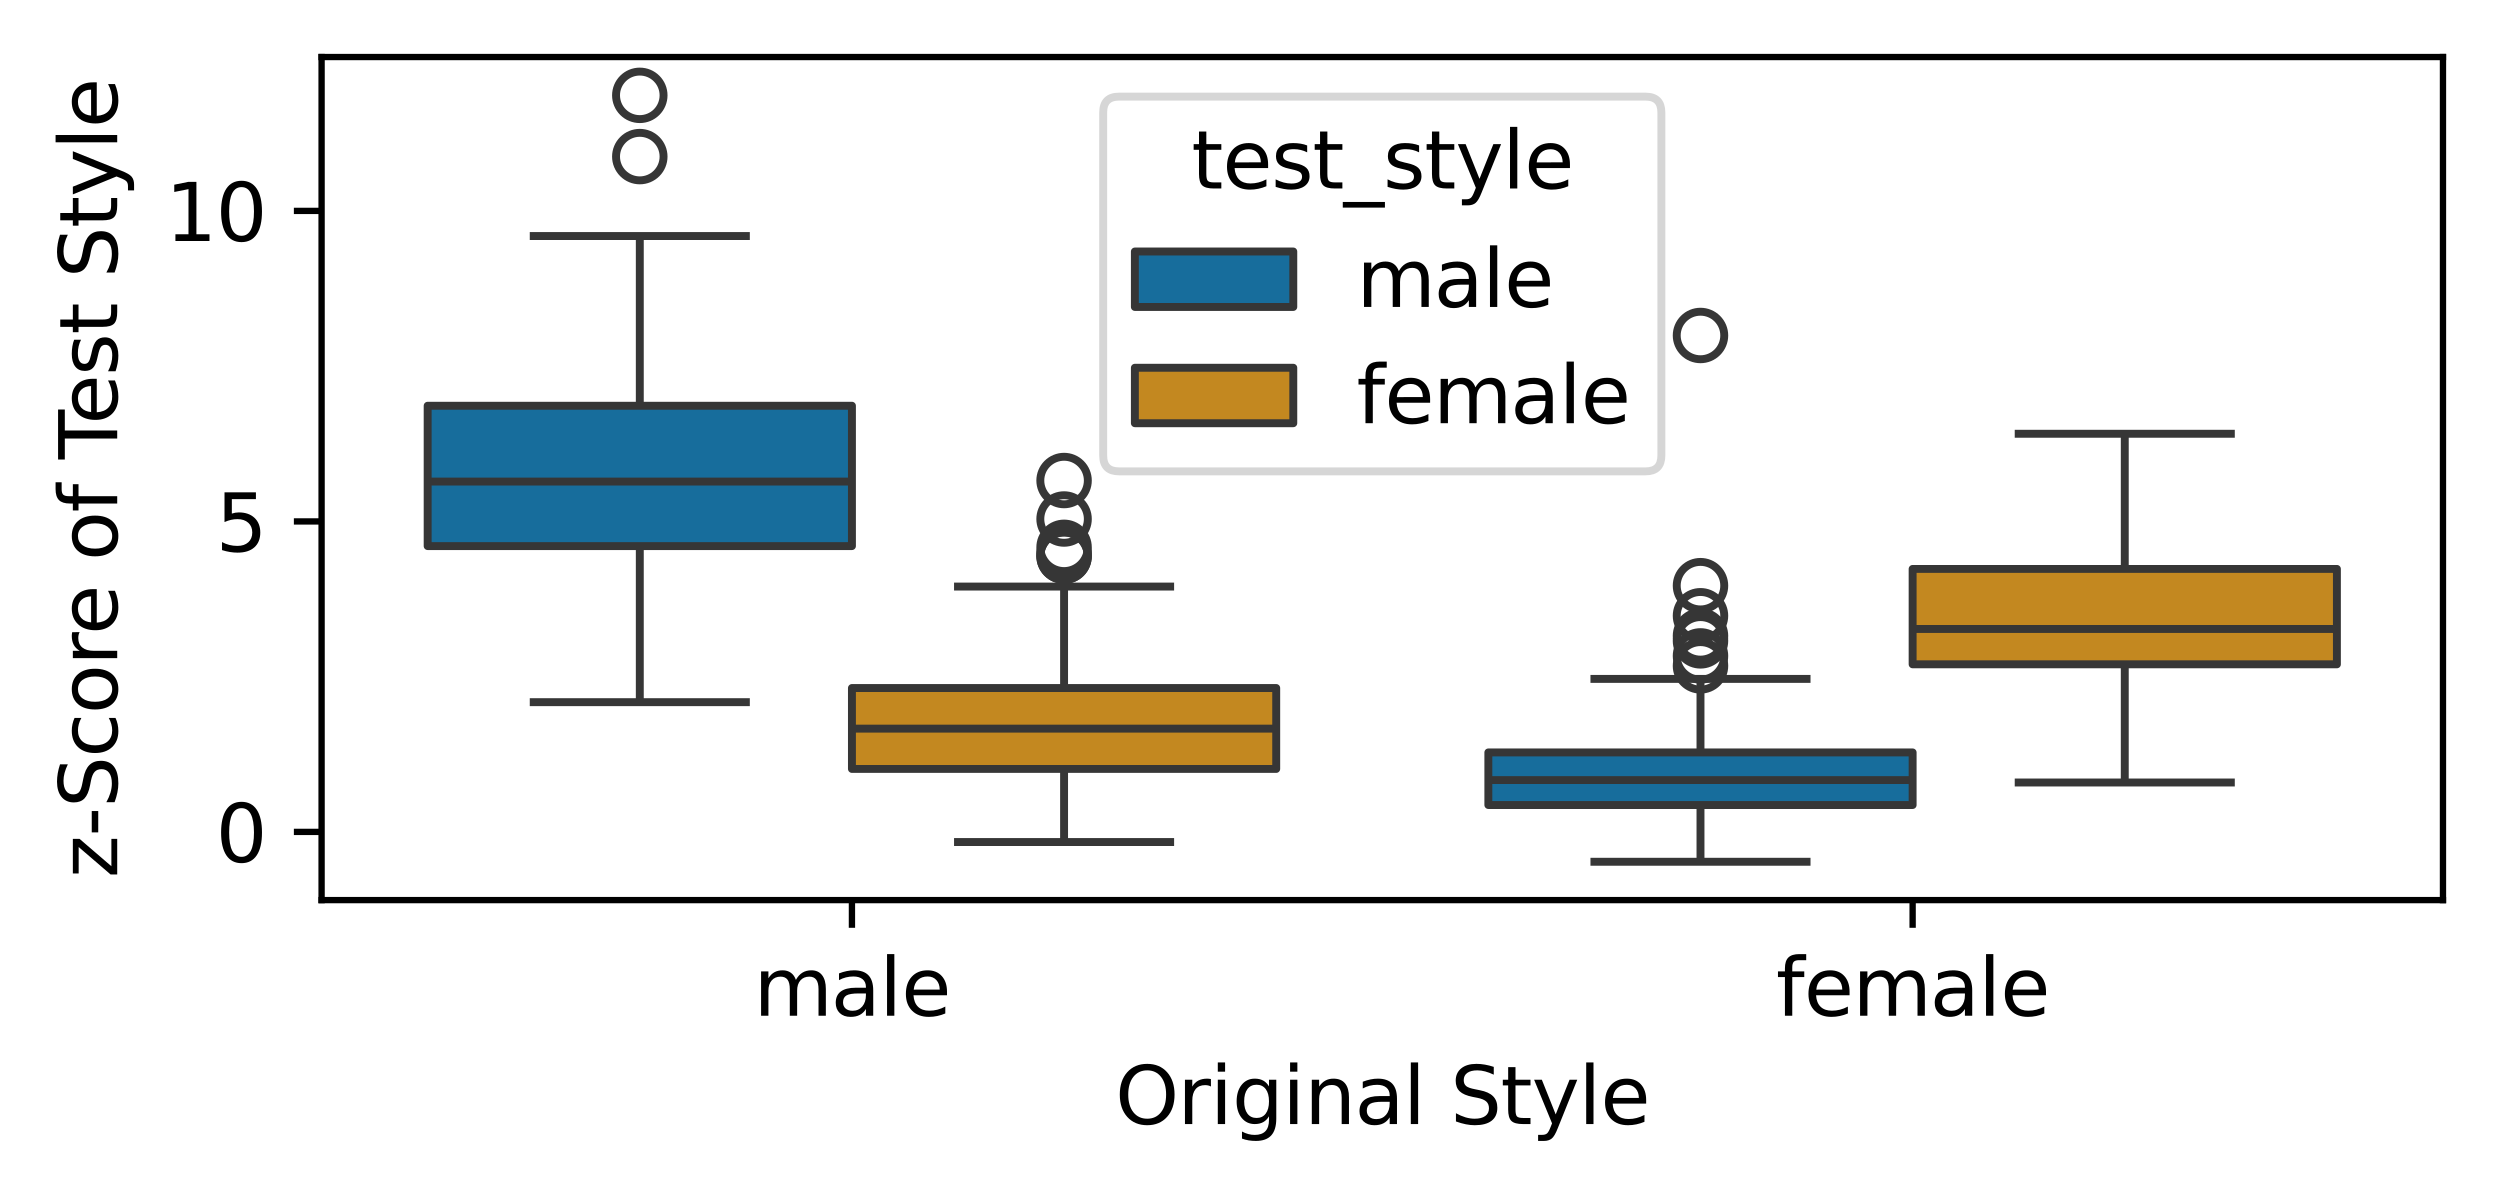 <?xml version="1.0" encoding="utf-8" standalone="no"?>
<!DOCTYPE svg PUBLIC "-//W3C//DTD SVG 1.1//EN"
  "http://www.w3.org/Graphics/SVG/1.1/DTD/svg11.dtd">
<svg xmlns:xlink="http://www.w3.org/1999/xlink" width="315.643pt" height="151.201pt" viewBox="0 0 315.643 151.201" xmlns="http://www.w3.org/2000/svg" version="1.1">
 <defs>
  <style type="text/css">*{stroke-linejoin: round; stroke-linecap: butt}</style>
 </defs>
 <g id="figure_1">
  <g id="patch_1">
   <path d="M 0 151.201 
L 315.643 151.201 
L 315.643 0 
L 0 0 
z
" style="fill: #ffffff"/>
  </g>
  <g id="axes_1">
   <g id="patch_2">
    <path d="M 40.603 113.645 
L 308.443 113.645 
L 308.443 7.2 
L 40.603 7.2 
z
" style="fill: #ffffff"/>
   </g>
   <g id="patch_3">
    <path d="M 107.563 105.036 
L 107.563 105.036 
L 107.563 105.036 
L 107.563 105.036 
z
" clip-path="url(#p683923974a)" style="fill: #176d9c; stroke: #363636; stroke-linejoin: miter"/>
   </g>
   <g id="patch_4">
    <path d="M 107.563 105.036 
L 107.563 105.036 
L 107.563 105.036 
L 107.563 105.036 
z
" clip-path="url(#p683923974a)" style="fill: #c38820; stroke: #363636; stroke-linejoin: miter"/>
   </g>
   <g id="matplotlib.axis_1">
    <g id="xtick_1">
     <g id="line2d_1">
      <defs>
       <path id="m65b594ca15" d="M 0 0 
L 0 3.5 
" style="stroke: #000000; stroke-width: 0.8"/>
      </defs>
      <g>
       <use xlink:href="#m65b594ca15" x="107.563" y="113.645" style="stroke: #000000; stroke-width: 0.8"/>
      </g>
     </g>
     <g id="text_1">
      <!-- male -->
      <g transform="translate(95.163 128.243) scale(0.1 -0.1)">
       <defs>
        <path id="DejaVuSans-6d" d="M 3328 2828 
Q 3544 3216 3844 3400 
Q 4144 3584 4550 3584 
Q 5097 3584 5394 3201 
Q 5691 2819 5691 2113 
L 5691 0 
L 5113 0 
L 5113 2094 
Q 5113 2597 4934 2840 
Q 4756 3084 4391 3084 
Q 3944 3084 3684 2787 
Q 3425 2491 3425 1978 
L 3425 0 
L 2847 0 
L 2847 2094 
Q 2847 2600 2669 2842 
Q 2491 3084 2119 3084 
Q 1678 3084 1418 2786 
Q 1159 2488 1159 1978 
L 1159 0 
L 581 0 
L 581 3500 
L 1159 3500 
L 1159 2956 
Q 1356 3278 1631 3431 
Q 1906 3584 2284 3584 
Q 2666 3584 2933 3390 
Q 3200 3197 3328 2828 
z
" transform="scale(0.016)"/>
        <path id="DejaVuSans-61" d="M 2194 1759 
Q 1497 1759 1228 1600 
Q 959 1441 959 1056 
Q 959 750 1161 570 
Q 1363 391 1709 391 
Q 2188 391 2477 730 
Q 2766 1069 2766 1631 
L 2766 1759 
L 2194 1759 
z
M 3341 1997 
L 3341 0 
L 2766 0 
L 2766 531 
Q 2569 213 2275 61 
Q 1981 -91 1556 -91 
Q 1019 -91 701 211 
Q 384 513 384 1019 
Q 384 1609 779 1909 
Q 1175 2209 1959 2209 
L 2766 2209 
L 2766 2266 
Q 2766 2663 2505 2880 
Q 2244 3097 1772 3097 
Q 1472 3097 1187 3025 
Q 903 2953 641 2809 
L 641 3341 
Q 956 3463 1253 3523 
Q 1550 3584 1831 3584 
Q 2591 3584 2966 3190 
Q 3341 2797 3341 1997 
z
" transform="scale(0.016)"/>
        <path id="DejaVuSans-6c" d="M 603 4863 
L 1178 4863 
L 1178 0 
L 603 0 
L 603 4863 
z
" transform="scale(0.016)"/>
        <path id="DejaVuSans-65" d="M 3597 1894 
L 3597 1613 
L 953 1613 
Q 991 1019 1311 708 
Q 1631 397 2203 397 
Q 2534 397 2845 478 
Q 3156 559 3463 722 
L 3463 178 
Q 3153 47 2828 -22 
Q 2503 -91 2169 -91 
Q 1331 -91 842 396 
Q 353 884 353 1716 
Q 353 2575 817 3079 
Q 1281 3584 2069 3584 
Q 2775 3584 3186 3129 
Q 3597 2675 3597 1894 
z
M 3022 2063 
Q 3016 2534 2758 2815 
Q 2500 3097 2075 3097 
Q 1594 3097 1305 2825 
Q 1016 2553 972 2059 
L 3022 2063 
z
" transform="scale(0.016)"/>
       </defs>
       <use xlink:href="#DejaVuSans-6d"/>
       <use xlink:href="#DejaVuSans-61" x="97.412"/>
       <use xlink:href="#DejaVuSans-6c" x="158.691"/>
       <use xlink:href="#DejaVuSans-65" x="186.475"/>
      </g>
     </g>
    </g>
    <g id="xtick_2">
     <g id="line2d_2">
      <g>
       <use xlink:href="#m65b594ca15" x="241.483" y="113.645" style="stroke: #000000; stroke-width: 0.8"/>
      </g>
     </g>
     <g id="text_2">
      <!-- female -->
      <g transform="translate(224.246 128.243) scale(0.1 -0.1)">
       <defs>
        <path id="DejaVuSans-66" d="M 2375 4863 
L 2375 4384 
L 1825 4384 
Q 1516 4384 1395 4259 
Q 1275 4134 1275 3809 
L 1275 3500 
L 2222 3500 
L 2222 3053 
L 1275 3053 
L 1275 0 
L 697 0 
L 697 3053 
L 147 3053 
L 147 3500 
L 697 3500 
L 697 3744 
Q 697 4328 969 4595 
Q 1241 4863 1831 4863 
L 2375 4863 
z
" transform="scale(0.016)"/>
       </defs>
       <use xlink:href="#DejaVuSans-66"/>
       <use xlink:href="#DejaVuSans-65" x="35.205"/>
       <use xlink:href="#DejaVuSans-6d" x="96.729"/>
       <use xlink:href="#DejaVuSans-61" x="194.141"/>
       <use xlink:href="#DejaVuSans-6c" x="255.42"/>
       <use xlink:href="#DejaVuSans-65" x="283.203"/>
      </g>
     </g>
    </g>
    <g id="text_3">
     <!-- Original Style -->
     <g transform="translate(140.809 141.921) scale(0.1 -0.1)">
      <defs>
       <path id="DejaVuSans-4f" d="M 2522 4238 
Q 1834 4238 1429 3725 
Q 1025 3213 1025 2328 
Q 1025 1447 1429 934 
Q 1834 422 2522 422 
Q 3209 422 3611 934 
Q 4013 1447 4013 2328 
Q 4013 3213 3611 3725 
Q 3209 4238 2522 4238 
z
M 2522 4750 
Q 3503 4750 4090 4092 
Q 4678 3434 4678 2328 
Q 4678 1225 4090 567 
Q 3503 -91 2522 -91 
Q 1538 -91 948 565 
Q 359 1222 359 2328 
Q 359 3434 948 4092 
Q 1538 4750 2522 4750 
z
" transform="scale(0.016)"/>
       <path id="DejaVuSans-72" d="M 2631 2963 
Q 2534 3019 2420 3045 
Q 2306 3072 2169 3072 
Q 1681 3072 1420 2755 
Q 1159 2438 1159 1844 
L 1159 0 
L 581 0 
L 581 3500 
L 1159 3500 
L 1159 2956 
Q 1341 3275 1631 3429 
Q 1922 3584 2338 3584 
Q 2397 3584 2469 3576 
Q 2541 3569 2628 3553 
L 2631 2963 
z
" transform="scale(0.016)"/>
       <path id="DejaVuSans-69" d="M 603 3500 
L 1178 3500 
L 1178 0 
L 603 0 
L 603 3500 
z
M 603 4863 
L 1178 4863 
L 1178 4134 
L 603 4134 
L 603 4863 
z
" transform="scale(0.016)"/>
       <path id="DejaVuSans-67" d="M 2906 1791 
Q 2906 2416 2648 2759 
Q 2391 3103 1925 3103 
Q 1463 3103 1205 2759 
Q 947 2416 947 1791 
Q 947 1169 1205 825 
Q 1463 481 1925 481 
Q 2391 481 2648 825 
Q 2906 1169 2906 1791 
z
M 3481 434 
Q 3481 -459 3084 -895 
Q 2688 -1331 1869 -1331 
Q 1566 -1331 1297 -1286 
Q 1028 -1241 775 -1147 
L 775 -588 
Q 1028 -725 1275 -790 
Q 1522 -856 1778 -856 
Q 2344 -856 2625 -561 
Q 2906 -266 2906 331 
L 2906 616 
Q 2728 306 2450 153 
Q 2172 0 1784 0 
Q 1141 0 747 490 
Q 353 981 353 1791 
Q 353 2603 747 3093 
Q 1141 3584 1784 3584 
Q 2172 3584 2450 3431 
Q 2728 3278 2906 2969 
L 2906 3500 
L 3481 3500 
L 3481 434 
z
" transform="scale(0.016)"/>
       <path id="DejaVuSans-6e" d="M 3513 2113 
L 3513 0 
L 2938 0 
L 2938 2094 
Q 2938 2591 2744 2837 
Q 2550 3084 2163 3084 
Q 1697 3084 1428 2787 
Q 1159 2491 1159 1978 
L 1159 0 
L 581 0 
L 581 3500 
L 1159 3500 
L 1159 2956 
Q 1366 3272 1645 3428 
Q 1925 3584 2291 3584 
Q 2894 3584 3203 3211 
Q 3513 2838 3513 2113 
z
" transform="scale(0.016)"/>
       <path id="DejaVuSans-20" transform="scale(0.016)"/>
       <path id="DejaVuSans-53" d="M 3425 4513 
L 3425 3897 
Q 3066 4069 2747 4153 
Q 2428 4238 2131 4238 
Q 1616 4238 1336 4038 
Q 1056 3838 1056 3469 
Q 1056 3159 1242 3001 
Q 1428 2844 1947 2747 
L 2328 2669 
Q 3034 2534 3370 2195 
Q 3706 1856 3706 1288 
Q 3706 609 3251 259 
Q 2797 -91 1919 -91 
Q 1588 -91 1214 -16 
Q 841 59 441 206 
L 441 856 
Q 825 641 1194 531 
Q 1563 422 1919 422 
Q 2459 422 2753 634 
Q 3047 847 3047 1241 
Q 3047 1584 2836 1778 
Q 2625 1972 2144 2069 
L 1759 2144 
Q 1053 2284 737 2584 
Q 422 2884 422 3419 
Q 422 4038 858 4394 
Q 1294 4750 2059 4750 
Q 2388 4750 2728 4690 
Q 3069 4631 3425 4513 
z
" transform="scale(0.016)"/>
       <path id="DejaVuSans-74" d="M 1172 4494 
L 1172 3500 
L 2356 3500 
L 2356 3053 
L 1172 3053 
L 1172 1153 
Q 1172 725 1289 603 
Q 1406 481 1766 481 
L 2356 481 
L 2356 0 
L 1766 0 
Q 1100 0 847 248 
Q 594 497 594 1153 
L 594 3053 
L 172 3053 
L 172 3500 
L 594 3500 
L 594 4494 
L 1172 4494 
z
" transform="scale(0.016)"/>
       <path id="DejaVuSans-79" d="M 2059 -325 
Q 1816 -950 1584 -1140 
Q 1353 -1331 966 -1331 
L 506 -1331 
L 506 -850 
L 844 -850 
Q 1081 -850 1212 -737 
Q 1344 -625 1503 -206 
L 1606 56 
L 191 3500 
L 800 3500 
L 1894 763 
L 2988 3500 
L 3597 3500 
L 2059 -325 
z
" transform="scale(0.016)"/>
      </defs>
      <use xlink:href="#DejaVuSans-4f"/>
      <use xlink:href="#DejaVuSans-72" x="78.711"/>
      <use xlink:href="#DejaVuSans-69" x="119.824"/>
      <use xlink:href="#DejaVuSans-67" x="147.607"/>
      <use xlink:href="#DejaVuSans-69" x="211.084"/>
      <use xlink:href="#DejaVuSans-6e" x="238.867"/>
      <use xlink:href="#DejaVuSans-61" x="302.246"/>
      <use xlink:href="#DejaVuSans-6c" x="363.525"/>
      <use xlink:href="#DejaVuSans-20" x="391.309"/>
      <use xlink:href="#DejaVuSans-53" x="423.096"/>
      <use xlink:href="#DejaVuSans-74" x="486.572"/>
      <use xlink:href="#DejaVuSans-79" x="525.781"/>
      <use xlink:href="#DejaVuSans-6c" x="584.961"/>
      <use xlink:href="#DejaVuSans-65" x="612.744"/>
     </g>
    </g>
   </g>
   <g id="matplotlib.axis_2">
    <g id="ytick_1">
     <g id="line2d_3">
      <defs>
       <path id="m1e58b2de07" d="M 0 0 
L -3.5 0 
" style="stroke: #000000; stroke-width: 0.8"/>
      </defs>
      <g>
       <use xlink:href="#m1e58b2de07" x="40.603" y="105.036" style="stroke: #000000; stroke-width: 0.8"/>
      </g>
     </g>
     <g id="text_4">
      <!-- 0 -->
      <g transform="translate(27.241 108.836) scale(0.1 -0.1)">
       <defs>
        <path id="DejaVuSans-30" d="M 2034 4250 
Q 1547 4250 1301 3770 
Q 1056 3291 1056 2328 
Q 1056 1369 1301 889 
Q 1547 409 2034 409 
Q 2525 409 2770 889 
Q 3016 1369 3016 2328 
Q 3016 3291 2770 3770 
Q 2525 4250 2034 4250 
z
M 2034 4750 
Q 2819 4750 3233 4129 
Q 3647 3509 3647 2328 
Q 3647 1150 3233 529 
Q 2819 -91 2034 -91 
Q 1250 -91 836 529 
Q 422 1150 422 2328 
Q 422 3509 836 4129 
Q 1250 4750 2034 4750 
z
" transform="scale(0.016)"/>
       </defs>
       <use xlink:href="#DejaVuSans-30"/>
      </g>
     </g>
    </g>
    <g id="ytick_2">
     <g id="line2d_4">
      <g>
       <use xlink:href="#m1e58b2de07" x="40.603" y="65.831" style="stroke: #000000; stroke-width: 0.8"/>
      </g>
     </g>
     <g id="text_5">
      <!-- 5 -->
      <g transform="translate(27.241 69.63) scale(0.1 -0.1)">
       <defs>
        <path id="DejaVuSans-35" d="M 691 4666 
L 3169 4666 
L 3169 4134 
L 1269 4134 
L 1269 2991 
Q 1406 3038 1543 3061 
Q 1681 3084 1819 3084 
Q 2600 3084 3056 2656 
Q 3513 2228 3513 1497 
Q 3513 744 3044 326 
Q 2575 -91 1722 -91 
Q 1428 -91 1123 -41 
Q 819 9 494 109 
L 494 744 
Q 775 591 1075 516 
Q 1375 441 1709 441 
Q 2250 441 2565 725 
Q 2881 1009 2881 1497 
Q 2881 1984 2565 2268 
Q 2250 2553 1709 2553 
Q 1456 2553 1204 2497 
Q 953 2441 691 2322 
L 691 4666 
z
" transform="scale(0.016)"/>
       </defs>
       <use xlink:href="#DejaVuSans-35"/>
      </g>
     </g>
    </g>
    <g id="ytick_3">
     <g id="line2d_5">
      <g>
       <use xlink:href="#m1e58b2de07" x="40.603" y="26.625" style="stroke: #000000; stroke-width: 0.8"/>
      </g>
     </g>
     <g id="text_6">
      <!-- 10 -->
      <g transform="translate(20.878 30.425) scale(0.1 -0.1)">
       <defs>
        <path id="DejaVuSans-31" d="M 794 531 
L 1825 531 
L 1825 4091 
L 703 3866 
L 703 4441 
L 1819 4666 
L 2450 4666 
L 2450 531 
L 3481 531 
L 3481 0 
L 794 0 
L 794 531 
z
" transform="scale(0.016)"/>
       </defs>
       <use xlink:href="#DejaVuSans-31"/>
       <use xlink:href="#DejaVuSans-30" x="63.623"/>
      </g>
     </g>
    </g>
    <g id="text_7">
     <!-- z-Score of Test Style -->
     <g transform="translate(14.798 110.844) rotate(-90) scale(0.1 -0.1)">
      <defs>
       <path id="DejaVuSans-7a" d="M 353 3500 
L 3084 3500 
L 3084 2975 
L 922 459 
L 3084 459 
L 3084 0 
L 275 0 
L 275 525 
L 2438 3041 
L 353 3041 
L 353 3500 
z
" transform="scale(0.016)"/>
       <path id="DejaVuSans-2d" d="M 313 2009 
L 1997 2009 
L 1997 1497 
L 313 1497 
L 313 2009 
z
" transform="scale(0.016)"/>
       <path id="DejaVuSans-63" d="M 3122 3366 
L 3122 2828 
Q 2878 2963 2633 3030 
Q 2388 3097 2138 3097 
Q 1578 3097 1268 2742 
Q 959 2388 959 1747 
Q 959 1106 1268 751 
Q 1578 397 2138 397 
Q 2388 397 2633 464 
Q 2878 531 3122 666 
L 3122 134 
Q 2881 22 2623 -34 
Q 2366 -91 2075 -91 
Q 1284 -91 818 406 
Q 353 903 353 1747 
Q 353 2603 823 3093 
Q 1294 3584 2113 3584 
Q 2378 3584 2631 3529 
Q 2884 3475 3122 3366 
z
" transform="scale(0.016)"/>
       <path id="DejaVuSans-6f" d="M 1959 3097 
Q 1497 3097 1228 2736 
Q 959 2375 959 1747 
Q 959 1119 1226 758 
Q 1494 397 1959 397 
Q 2419 397 2687 759 
Q 2956 1122 2956 1747 
Q 2956 2369 2687 2733 
Q 2419 3097 1959 3097 
z
M 1959 3584 
Q 2709 3584 3137 3096 
Q 3566 2609 3566 1747 
Q 3566 888 3137 398 
Q 2709 -91 1959 -91 
Q 1206 -91 779 398 
Q 353 888 353 1747 
Q 353 2609 779 3096 
Q 1206 3584 1959 3584 
z
" transform="scale(0.016)"/>
       <path id="DejaVuSans-54" d="M -19 4666 
L 3928 4666 
L 3928 4134 
L 2272 4134 
L 2272 0 
L 1638 0 
L 1638 4134 
L -19 4134 
L -19 4666 
z
" transform="scale(0.016)"/>
       <path id="DejaVuSans-73" d="M 2834 3397 
L 2834 2853 
Q 2591 2978 2328 3040 
Q 2066 3103 1784 3103 
Q 1356 3103 1142 2972 
Q 928 2841 928 2578 
Q 928 2378 1081 2264 
Q 1234 2150 1697 2047 
L 1894 2003 
Q 2506 1872 2764 1633 
Q 3022 1394 3022 966 
Q 3022 478 2636 193 
Q 2250 -91 1575 -91 
Q 1294 -91 989 -36 
Q 684 19 347 128 
L 347 722 
Q 666 556 975 473 
Q 1284 391 1588 391 
Q 1994 391 2212 530 
Q 2431 669 2431 922 
Q 2431 1156 2273 1281 
Q 2116 1406 1581 1522 
L 1381 1569 
Q 847 1681 609 1914 
Q 372 2147 372 2553 
Q 372 3047 722 3315 
Q 1072 3584 1716 3584 
Q 2034 3584 2315 3537 
Q 2597 3491 2834 3397 
z
" transform="scale(0.016)"/>
      </defs>
      <use xlink:href="#DejaVuSans-7a"/>
      <use xlink:href="#DejaVuSans-2d" x="52.49"/>
      <use xlink:href="#DejaVuSans-53" x="88.574"/>
      <use xlink:href="#DejaVuSans-63" x="152.051"/>
      <use xlink:href="#DejaVuSans-6f" x="207.031"/>
      <use xlink:href="#DejaVuSans-72" x="268.213"/>
      <use xlink:href="#DejaVuSans-65" x="307.076"/>
      <use xlink:href="#DejaVuSans-20" x="368.6"/>
      <use xlink:href="#DejaVuSans-6f" x="400.387"/>
      <use xlink:href="#DejaVuSans-66" x="461.568"/>
      <use xlink:href="#DejaVuSans-20" x="496.773"/>
      <use xlink:href="#DejaVuSans-54" x="528.561"/>
      <use xlink:href="#DejaVuSans-65" x="572.645"/>
      <use xlink:href="#DejaVuSans-73" x="634.168"/>
      <use xlink:href="#DejaVuSans-74" x="686.268"/>
      <use xlink:href="#DejaVuSans-20" x="725.477"/>
      <use xlink:href="#DejaVuSans-53" x="757.264"/>
      <use xlink:href="#DejaVuSans-74" x="820.74"/>
      <use xlink:href="#DejaVuSans-79" x="859.949"/>
      <use xlink:href="#DejaVuSans-6c" x="919.129"/>
      <use xlink:href="#DejaVuSans-65" x="946.912"/>
     </g>
    </g>
   </g>
   <g id="patch_5">
    <path d="M 53.995 68.947 
L 107.563 68.947 
L 107.563 51.228 
L 53.995 51.228 
L 53.995 68.947 
z
" clip-path="url(#p683923974a)" style="fill: #176d9c; stroke: #363636; stroke-linejoin: miter"/>
   </g>
   <g id="line2d_6">
    <path d="M 80.779 68.947 
L 80.779 88.655 
" clip-path="url(#p683923974a)" style="fill: none; stroke: #363636"/>
   </g>
   <g id="line2d_7">
    <path d="M 80.779 51.228 
L 80.779 29.801 
" clip-path="url(#p683923974a)" style="fill: none; stroke: #363636"/>
   </g>
   <g id="line2d_8">
    <path d="M 67.387 88.655 
L 94.171 88.655 
" clip-path="url(#p683923974a)" style="fill: none; stroke: #363636; stroke-linecap: square"/>
   </g>
   <g id="line2d_9">
    <path d="M 67.387 29.801 
L 94.171 29.801 
" clip-path="url(#p683923974a)" style="fill: none; stroke: #363636; stroke-linecap: square"/>
   </g>
   <g id="line2d_10">
    <defs>
     <path id="m0b05912b41" d="M 0 3 
C 0.796 3 1.559 2.684 2.121 2.121 
C 2.684 1.559 3 0.796 3 0 
C 3 -0.796 2.684 -1.559 2.121 -2.121 
C 1.559 -2.684 0.796 -3 0 -3 
C -0.796 -3 -1.559 -2.684 -2.121 -2.121 
C -2.684 -1.559 -3 -0.796 -3 0 
C -3 0.796 -2.684 1.559 -2.121 2.121 
C -1.559 2.684 -0.796 3 0 3 
z
" style="stroke: #363636"/>
    </defs>
    <g clip-path="url(#p683923974a)">
     <use xlink:href="#m0b05912b41" x="80.779" y="12.038" style="fill-opacity: 0; stroke: #363636"/>
     <use xlink:href="#m0b05912b41" x="80.779" y="19.771" style="fill-opacity: 0; stroke: #363636"/>
    </g>
   </g>
   <g id="patch_6">
    <path d="M 187.915 101.638 
L 241.483 101.638 
L 241.483 95 
L 187.915 95 
L 187.915 101.638 
z
" clip-path="url(#p683923974a)" style="fill: #176d9c; stroke: #363636; stroke-linejoin: miter"/>
   </g>
   <g id="line2d_11">
    <path d="M 214.699 101.638 
L 214.699 108.806 
" clip-path="url(#p683923974a)" style="fill: none; stroke: #363636"/>
   </g>
   <g id="line2d_12">
    <path d="M 214.699 95 
L 214.699 85.715 
" clip-path="url(#p683923974a)" style="fill: none; stroke: #363636"/>
   </g>
   <g id="line2d_13">
    <path d="M 201.307 108.806 
L 228.091 108.806 
" clip-path="url(#p683923974a)" style="fill: none; stroke: #363636; stroke-linecap: square"/>
   </g>
   <g id="line2d_14">
    <path d="M 201.307 85.715 
L 228.091 85.715 
" clip-path="url(#p683923974a)" style="fill: none; stroke: #363636; stroke-linecap: square"/>
   </g>
   <g id="line2d_15">
    <g clip-path="url(#p683923974a)">
     <use xlink:href="#m0b05912b41" x="214.699" y="84.072" style="fill-opacity: 0; stroke: #363636"/>
     <use xlink:href="#m0b05912b41" x="214.699" y="73.945" style="fill-opacity: 0; stroke: #363636"/>
     <use xlink:href="#m0b05912b41" x="214.699" y="80.913" style="fill-opacity: 0; stroke: #363636"/>
     <use xlink:href="#m0b05912b41" x="214.699" y="77.744" style="fill-opacity: 0; stroke: #363636"/>
     <use xlink:href="#m0b05912b41" x="214.699" y="80.283" style="fill-opacity: 0; stroke: #363636"/>
     <use xlink:href="#m0b05912b41" x="214.699" y="82.813" style="fill-opacity: 0; stroke: #363636"/>
     <use xlink:href="#m0b05912b41" x="214.699" y="42.357" style="fill-opacity: 0; stroke: #363636"/>
    </g>
   </g>
   <g id="patch_7">
    <path d="M 107.563 97.083 
L 161.131 97.083 
L 161.131 86.868 
L 107.563 86.868 
L 107.563 97.083 
z
" clip-path="url(#p683923974a)" style="fill: #c38820; stroke: #363636; stroke-linejoin: miter"/>
   </g>
   <g id="line2d_16">
    <path d="M 134.347 97.083 
L 134.347 106.312 
" clip-path="url(#p683923974a)" style="fill: none; stroke: #363636"/>
   </g>
   <g id="line2d_17">
    <path d="M 134.347 86.868 
L 134.347 74.06 
" clip-path="url(#p683923974a)" style="fill: none; stroke: #363636"/>
   </g>
   <g id="line2d_18">
    <path d="M 120.955 106.312 
L 147.739 106.312 
" clip-path="url(#p683923974a)" style="fill: none; stroke: #363636; stroke-linecap: square"/>
   </g>
   <g id="line2d_19">
    <path d="M 120.955 74.06 
L 147.739 74.06 
" clip-path="url(#p683923974a)" style="fill: none; stroke: #363636; stroke-linecap: square"/>
   </g>
   <g id="line2d_20">
    <g clip-path="url(#p683923974a)">
     <use xlink:href="#m0b05912b41" x="134.347" y="70.234" style="fill-opacity: 0; stroke: #363636"/>
     <use xlink:href="#m0b05912b41" x="134.347" y="70.214" style="fill-opacity: 0; stroke: #363636"/>
     <use xlink:href="#m0b05912b41" x="134.347" y="60.671" style="fill-opacity: 0; stroke: #363636"/>
     <use xlink:href="#m0b05912b41" x="134.347" y="69.104" style="fill-opacity: 0; stroke: #363636"/>
     <use xlink:href="#m0b05912b41" x="134.347" y="69.913" style="fill-opacity: 0; stroke: #363636"/>
     <use xlink:href="#m0b05912b41" x="134.347" y="65.528" style="fill-opacity: 0; stroke: #363636"/>
    </g>
   </g>
   <g id="patch_8">
    <path d="M 241.483 83.874 
L 295.051 83.874 
L 295.051 71.832 
L 241.483 71.832 
L 241.483 83.874 
z
" clip-path="url(#p683923974a)" style="fill: #c38820; stroke: #363636; stroke-linejoin: miter"/>
   </g>
   <g id="line2d_21">
    <path d="M 268.267 83.874 
L 268.267 98.794 
" clip-path="url(#p683923974a)" style="fill: none; stroke: #363636"/>
   </g>
   <g id="line2d_22">
    <path d="M 268.267 71.832 
L 268.267 54.768 
" clip-path="url(#p683923974a)" style="fill: none; stroke: #363636"/>
   </g>
   <g id="line2d_23">
    <path d="M 254.875 98.794 
L 281.659 98.794 
" clip-path="url(#p683923974a)" style="fill: none; stroke: #363636; stroke-linecap: square"/>
   </g>
   <g id="line2d_24">
    <path d="M 254.875 54.768 
L 281.659 54.768 
" clip-path="url(#p683923974a)" style="fill: none; stroke: #363636; stroke-linecap: square"/>
   </g>
   <g id="line2d_25"/>
   <g id="line2d_26">
    <path d="M 53.995 60.799 
L 107.563 60.799 
" clip-path="url(#p683923974a)" style="fill: none; stroke: #363636"/>
   </g>
   <g id="line2d_27">
    <path d="M 187.915 98.489 
L 241.483 98.489 
" clip-path="url(#p683923974a)" style="fill: none; stroke: #363636"/>
   </g>
   <g id="line2d_28">
    <path d="M 107.563 91.994 
L 161.131 91.994 
" clip-path="url(#p683923974a)" style="fill: none; stroke: #363636"/>
   </g>
   <g id="line2d_29">
    <path d="M 241.483 79.409 
L 295.051 79.409 
" clip-path="url(#p683923974a)" style="fill: none; stroke: #363636"/>
   </g>
   <g id="patch_9">
    <path d="M 40.603 113.645 
L 40.603 7.2 
" style="fill: none; stroke: #000000; stroke-width: 0.8; stroke-linejoin: miter; stroke-linecap: square"/>
   </g>
   <g id="patch_10">
    <path d="M 308.443 113.645 
L 308.443 7.2 
" style="fill: none; stroke: #000000; stroke-width: 0.8; stroke-linejoin: miter; stroke-linecap: square"/>
   </g>
   <g id="patch_11">
    <path d="M 40.603 113.645 
L 308.443 113.645 
" style="fill: none; stroke: #000000; stroke-width: 0.8; stroke-linejoin: miter; stroke-linecap: square"/>
   </g>
   <g id="patch_12">
    <path d="M 40.603 7.2 
L 308.443 7.2 
" style="fill: none; stroke: #000000; stroke-width: 0.8; stroke-linejoin: miter; stroke-linecap: square"/>
   </g>
   <g id="legend_1">
    <g id="patch_13">
     <path d="M 141.286 59.513 
L 207.76 59.513 
Q 209.76 59.513 209.76 57.513 
L 209.76 14.2 
Q 209.76 12.2 207.76 12.2 
L 141.286 12.2 
Q 139.286 12.2 139.286 14.2 
L 139.286 57.513 
Q 139.286 59.513 141.286 59.513 
z
" style="fill: #ffffff; opacity: 0.8; stroke: #cccccc; stroke-linejoin: miter"/>
    </g>
    <g id="text_8">
     <!-- test_style -->
     <g transform="translate(150.432 23.798) scale(0.1 -0.1)">
      <defs>
       <path id="DejaVuSans-5f" d="M 3263 -1063 
L 3263 -1509 
L -63 -1509 
L -63 -1063 
L 3263 -1063 
z
" transform="scale(0.016)"/>
      </defs>
      <use xlink:href="#DejaVuSans-74"/>
      <use xlink:href="#DejaVuSans-65" x="39.209"/>
      <use xlink:href="#DejaVuSans-73" x="100.732"/>
      <use xlink:href="#DejaVuSans-74" x="152.832"/>
      <use xlink:href="#DejaVuSans-5f" x="192.041"/>
      <use xlink:href="#DejaVuSans-73" x="242.041"/>
      <use xlink:href="#DejaVuSans-74" x="294.141"/>
      <use xlink:href="#DejaVuSans-79" x="333.35"/>
      <use xlink:href="#DejaVuSans-6c" x="392.529"/>
      <use xlink:href="#DejaVuSans-65" x="420.312"/>
     </g>
    </g>
    <g id="patch_14">
     <path d="M 143.286 38.755 
L 163.286 38.755 
L 163.286 31.755 
L 143.286 31.755 
z
" style="fill: #176d9c; stroke: #363636; stroke-linejoin: miter"/>
    </g>
    <g id="text_9">
     <!-- male -->
     <g transform="translate(171.286 38.755) scale(0.1 -0.1)">
      <use xlink:href="#DejaVuSans-6d"/>
      <use xlink:href="#DejaVuSans-61" x="97.412"/>
      <use xlink:href="#DejaVuSans-6c" x="158.691"/>
      <use xlink:href="#DejaVuSans-65" x="186.475"/>
     </g>
    </g>
    <g id="patch_15">
     <path d="M 143.286 53.433 
L 163.286 53.433 
L 163.286 46.433 
L 143.286 46.433 
z
" style="fill: #c38820; stroke: #363636; stroke-linejoin: miter"/>
    </g>
    <g id="text_10">
     <!-- female -->
     <g transform="translate(171.286 53.433) scale(0.1 -0.1)">
      <use xlink:href="#DejaVuSans-66"/>
      <use xlink:href="#DejaVuSans-65" x="35.205"/>
      <use xlink:href="#DejaVuSans-6d" x="96.729"/>
      <use xlink:href="#DejaVuSans-61" x="194.141"/>
      <use xlink:href="#DejaVuSans-6c" x="255.42"/>
      <use xlink:href="#DejaVuSans-65" x="283.203"/>
     </g>
    </g>
   </g>
  </g>
 </g>
 <defs>
  <clipPath id="p683923974a">
   <rect x="40.603" y="7.2" width="267.84" height="106.445"/>
  </clipPath>
 </defs>
</svg>
